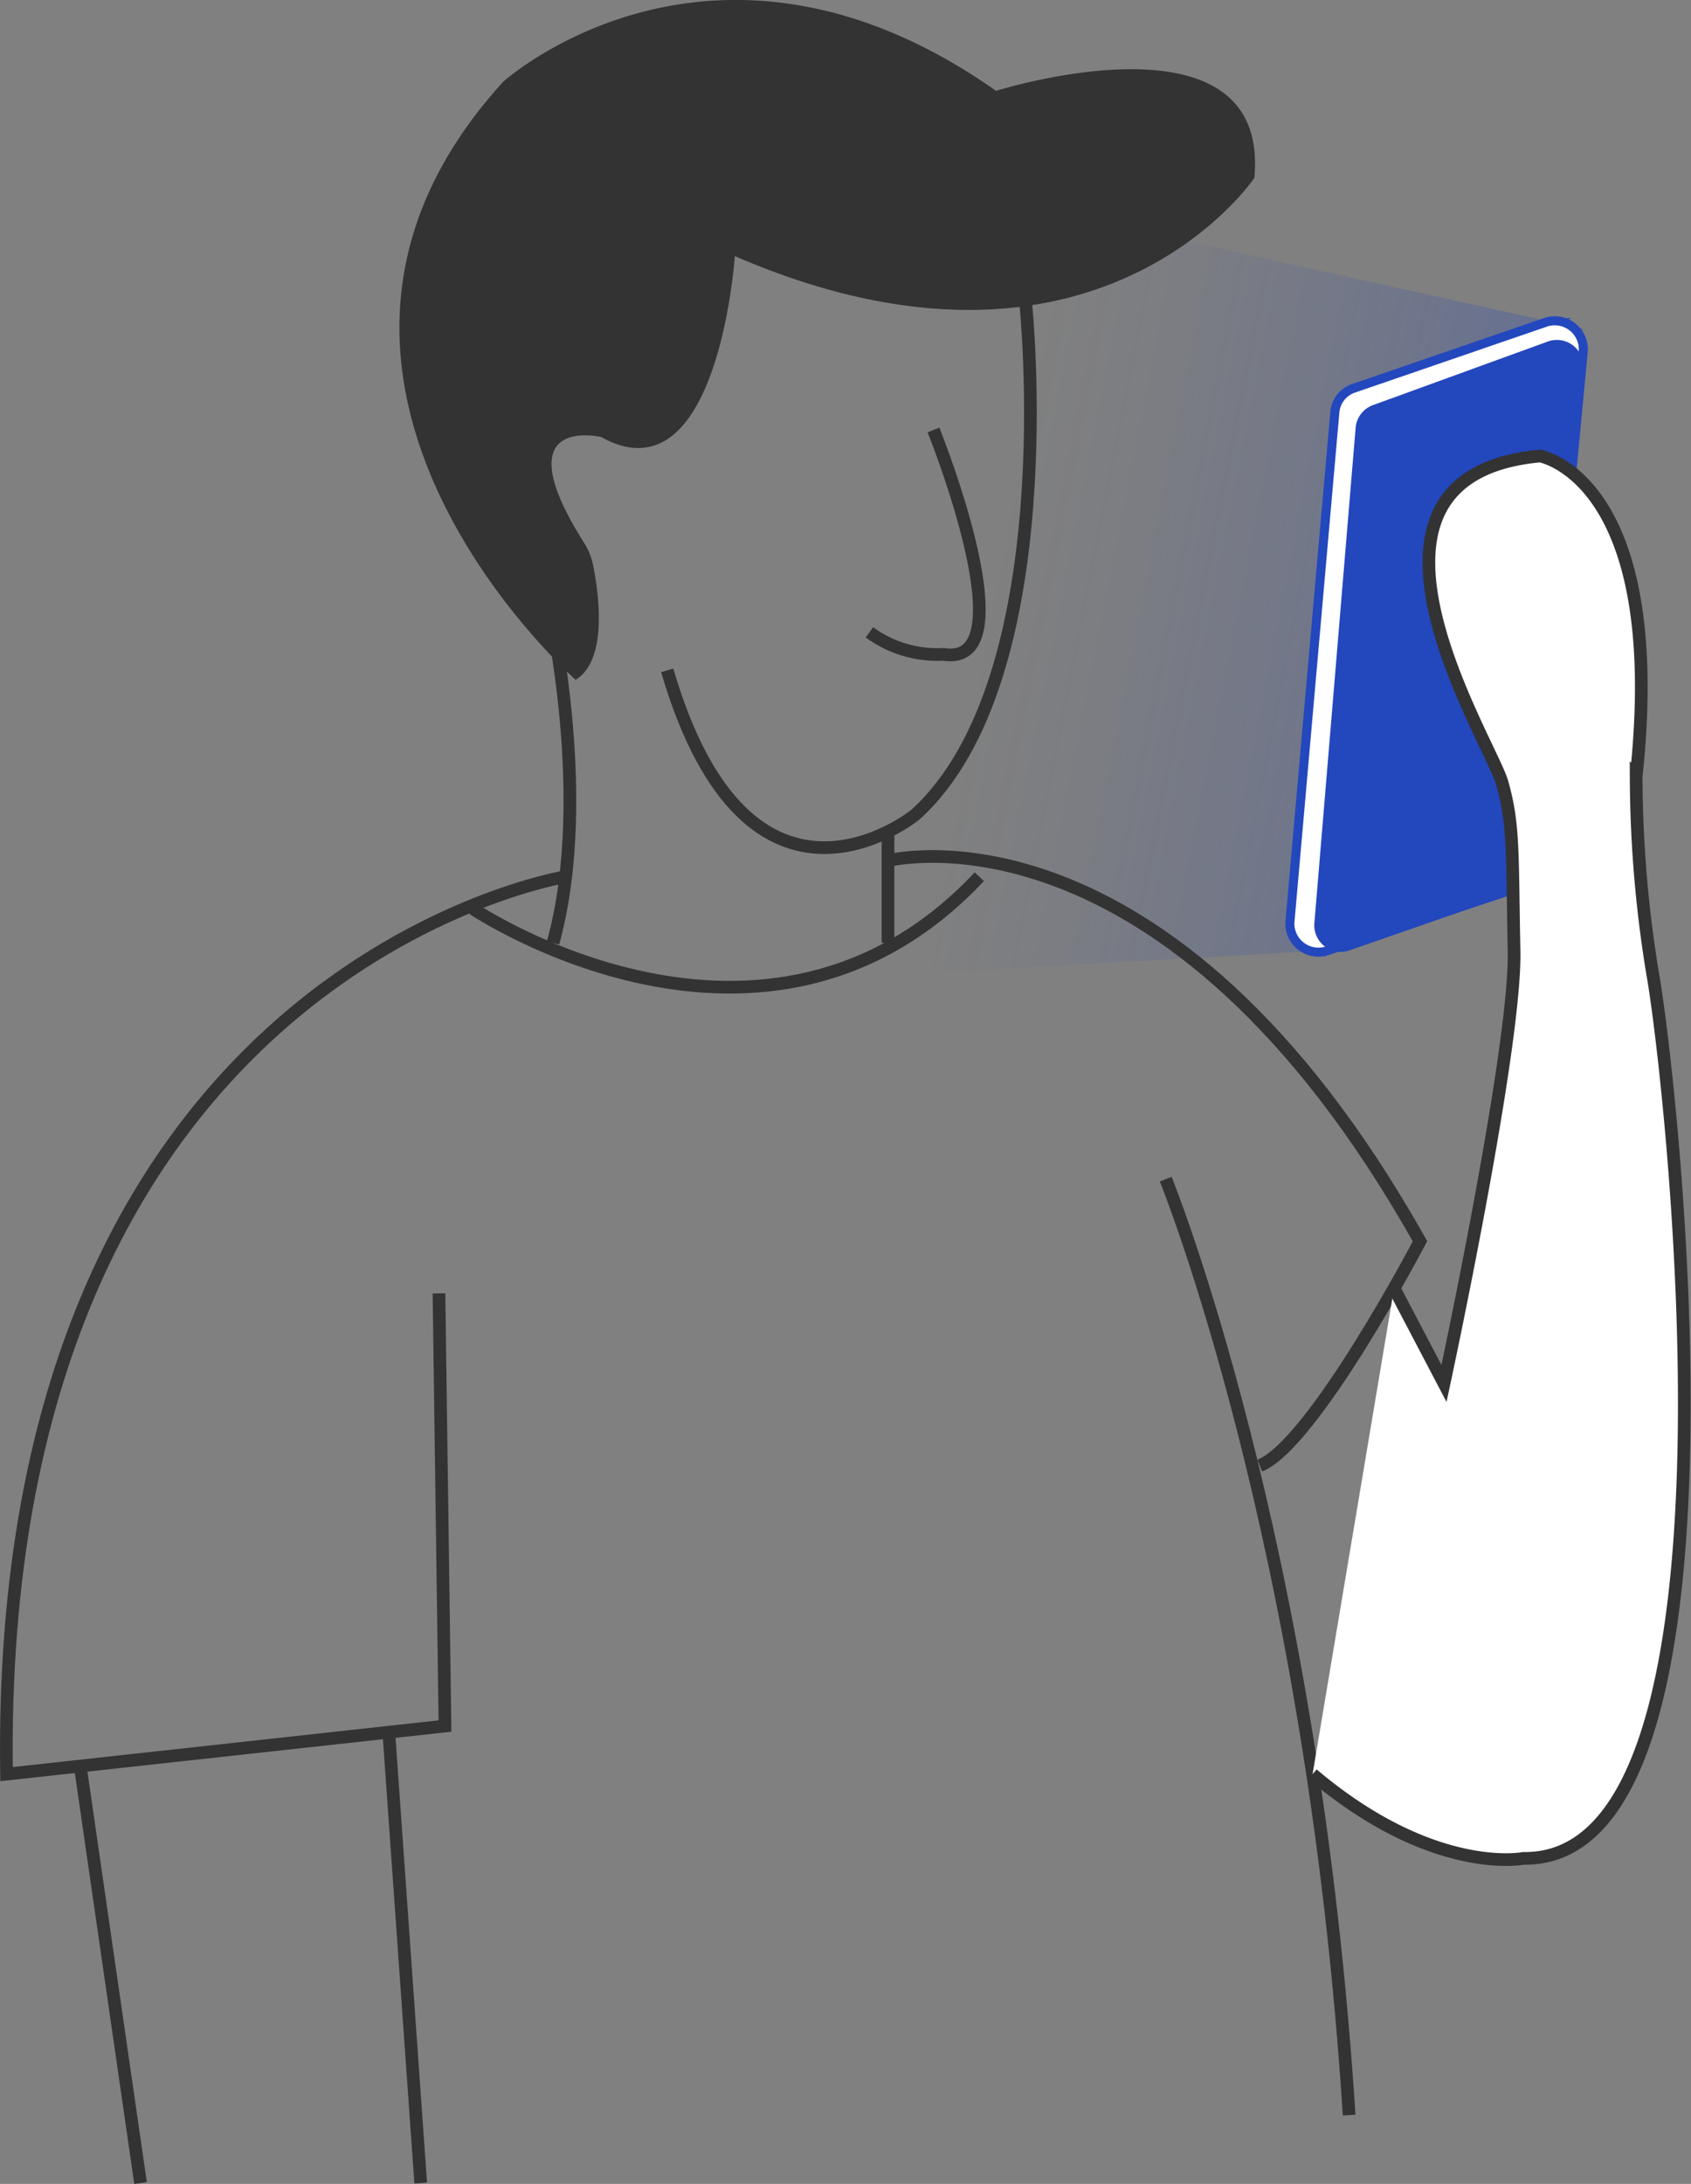 <svg xmlns="http://www.w3.org/2000/svg" xmlns:xlink="http://www.w3.org/1999/xlink" width="93.416" height="120.577" viewBox="0 0 93.416 120.577"><rect x="0" y="0" width="93.416" height="120.577" fill="#808080" stroke="none"/><defs><style>.a{fill:url(#a);}.b,.e{fill:#fff;}.b{stroke:#2347bd;stroke-width:0.5px;}.b,.d,.e{stroke-miterlimit:10;}.c{fill:#2347bd;}.d{fill:none;}.d,.e{stroke:#333;stroke-width:0.7px;}.f{fill:#333;}</style><linearGradient id="a" x1="-0.156" y1="0.425" x2="2.049" y2="0.935" gradientUnits="objectBoundingBox"><stop offset="0.114" stop-color="#2347bd" stop-opacity="0"/><stop offset="0.208" stop-color="#2347bd" stop-opacity="0.051"/><stop offset="0.364" stop-color="#2347bd" stop-opacity="0.184"/><stop offset="0.564" stop-color="#2347bd" stop-opacity="0.404"/><stop offset="0.796" stop-color="#2347bd" stop-opacity="0.706"/><stop offset="1" stop-color="#2347bd"/></linearGradient></defs><g transform="translate(-155.824 -75.674)"><path class="a" d="M243.3,93.835l-29.081-6.422-6.937,41.972,21.92-1.243Z"/><path class="b" d="M239.532,124.748l-10.333,3.4a1.578,1.578,0,0,1-2.117-1.552L229.568,98.4a1.526,1.526,0,0,1,1.047-1.293l10.538-3.619a1.579,1.579,0,0,1,2.137,1.554L240.6,123.457A1.528,1.528,0,0,1,239.532,124.748Z"/><path class="c" d="M239.846,124.852l-9.471,3.293a1.465,1.465,0,0,1-1.941-1.505l2.279-27.345a1.464,1.464,0,0,1,.96-1.255l9.659-3.51a1.465,1.465,0,0,1,1.959,1.507L240.824,123.6A1.464,1.464,0,0,1,239.846,124.852Z"/><path class="d" d="M212.48,92.336s2.212,20.792-6.083,28.313c0,0-9.18,7.521-13.715-7.963"/><path class="d" d="M185.936,108.041s2.765,11.281.442,19.686"/><path class="d" d="M207.392,99.414s5.309,13.161.553,12.387a6.338,6.338,0,0,1-4.092-1.216"/><line class="d" y2="6.14" transform="translate(204.88 121.588)"/><path class="d" d="M181.954,125.847s16.125,10.839,27.97-1.769"/><path class="d" d="M187.073,124.078s-31.552,5.087-30.888,49.548l24.221-2.655-.332-23.889"/><path class="d" d="M204.88,123.193s15.342-3.982,29.388,21.014c0,0-5.862,11.17-8.848,12.387"/><path class="d" d="M220.222,140.778s8.1,19.848,10.132,51.675"/><path class="e" d="M232.836,146.8l2.759,5.258s3.981-18.47,3.871-23.889,0-6.968-.664-9.291-9.954-16.921,2.1-18.027c0,0,7.078,1.216,5.308,17.7a67.911,67.911,0,0,0,.919,10.926c.961,5.332,5.979,49.018-7.147,48.8,0,0-4.972,1-11.648-4.645"/><line class="d" x2="3.332" y2="23.021" transform="translate(160.256 173.18)"/><line class="d" x2="1.763" y2="24.889" transform="translate(177.302 171.312)"/><path class="f" d="M210.85,80.691S226.027,75.9,225.117,85.5c0,0-8.712,12.957-28.7,4.313,0,0-.91,13.586-7.38,9.992,0,0-5.482-1.318-.955,5.825a3.7,3.7,0,0,1,.507,1.248c.313,1.563.828,5.235-.965,6.327,0,0-18.925-16.639-4-33.019C183.624,80.188,195.225,69.7,210.85,80.691Z"/></g></svg>